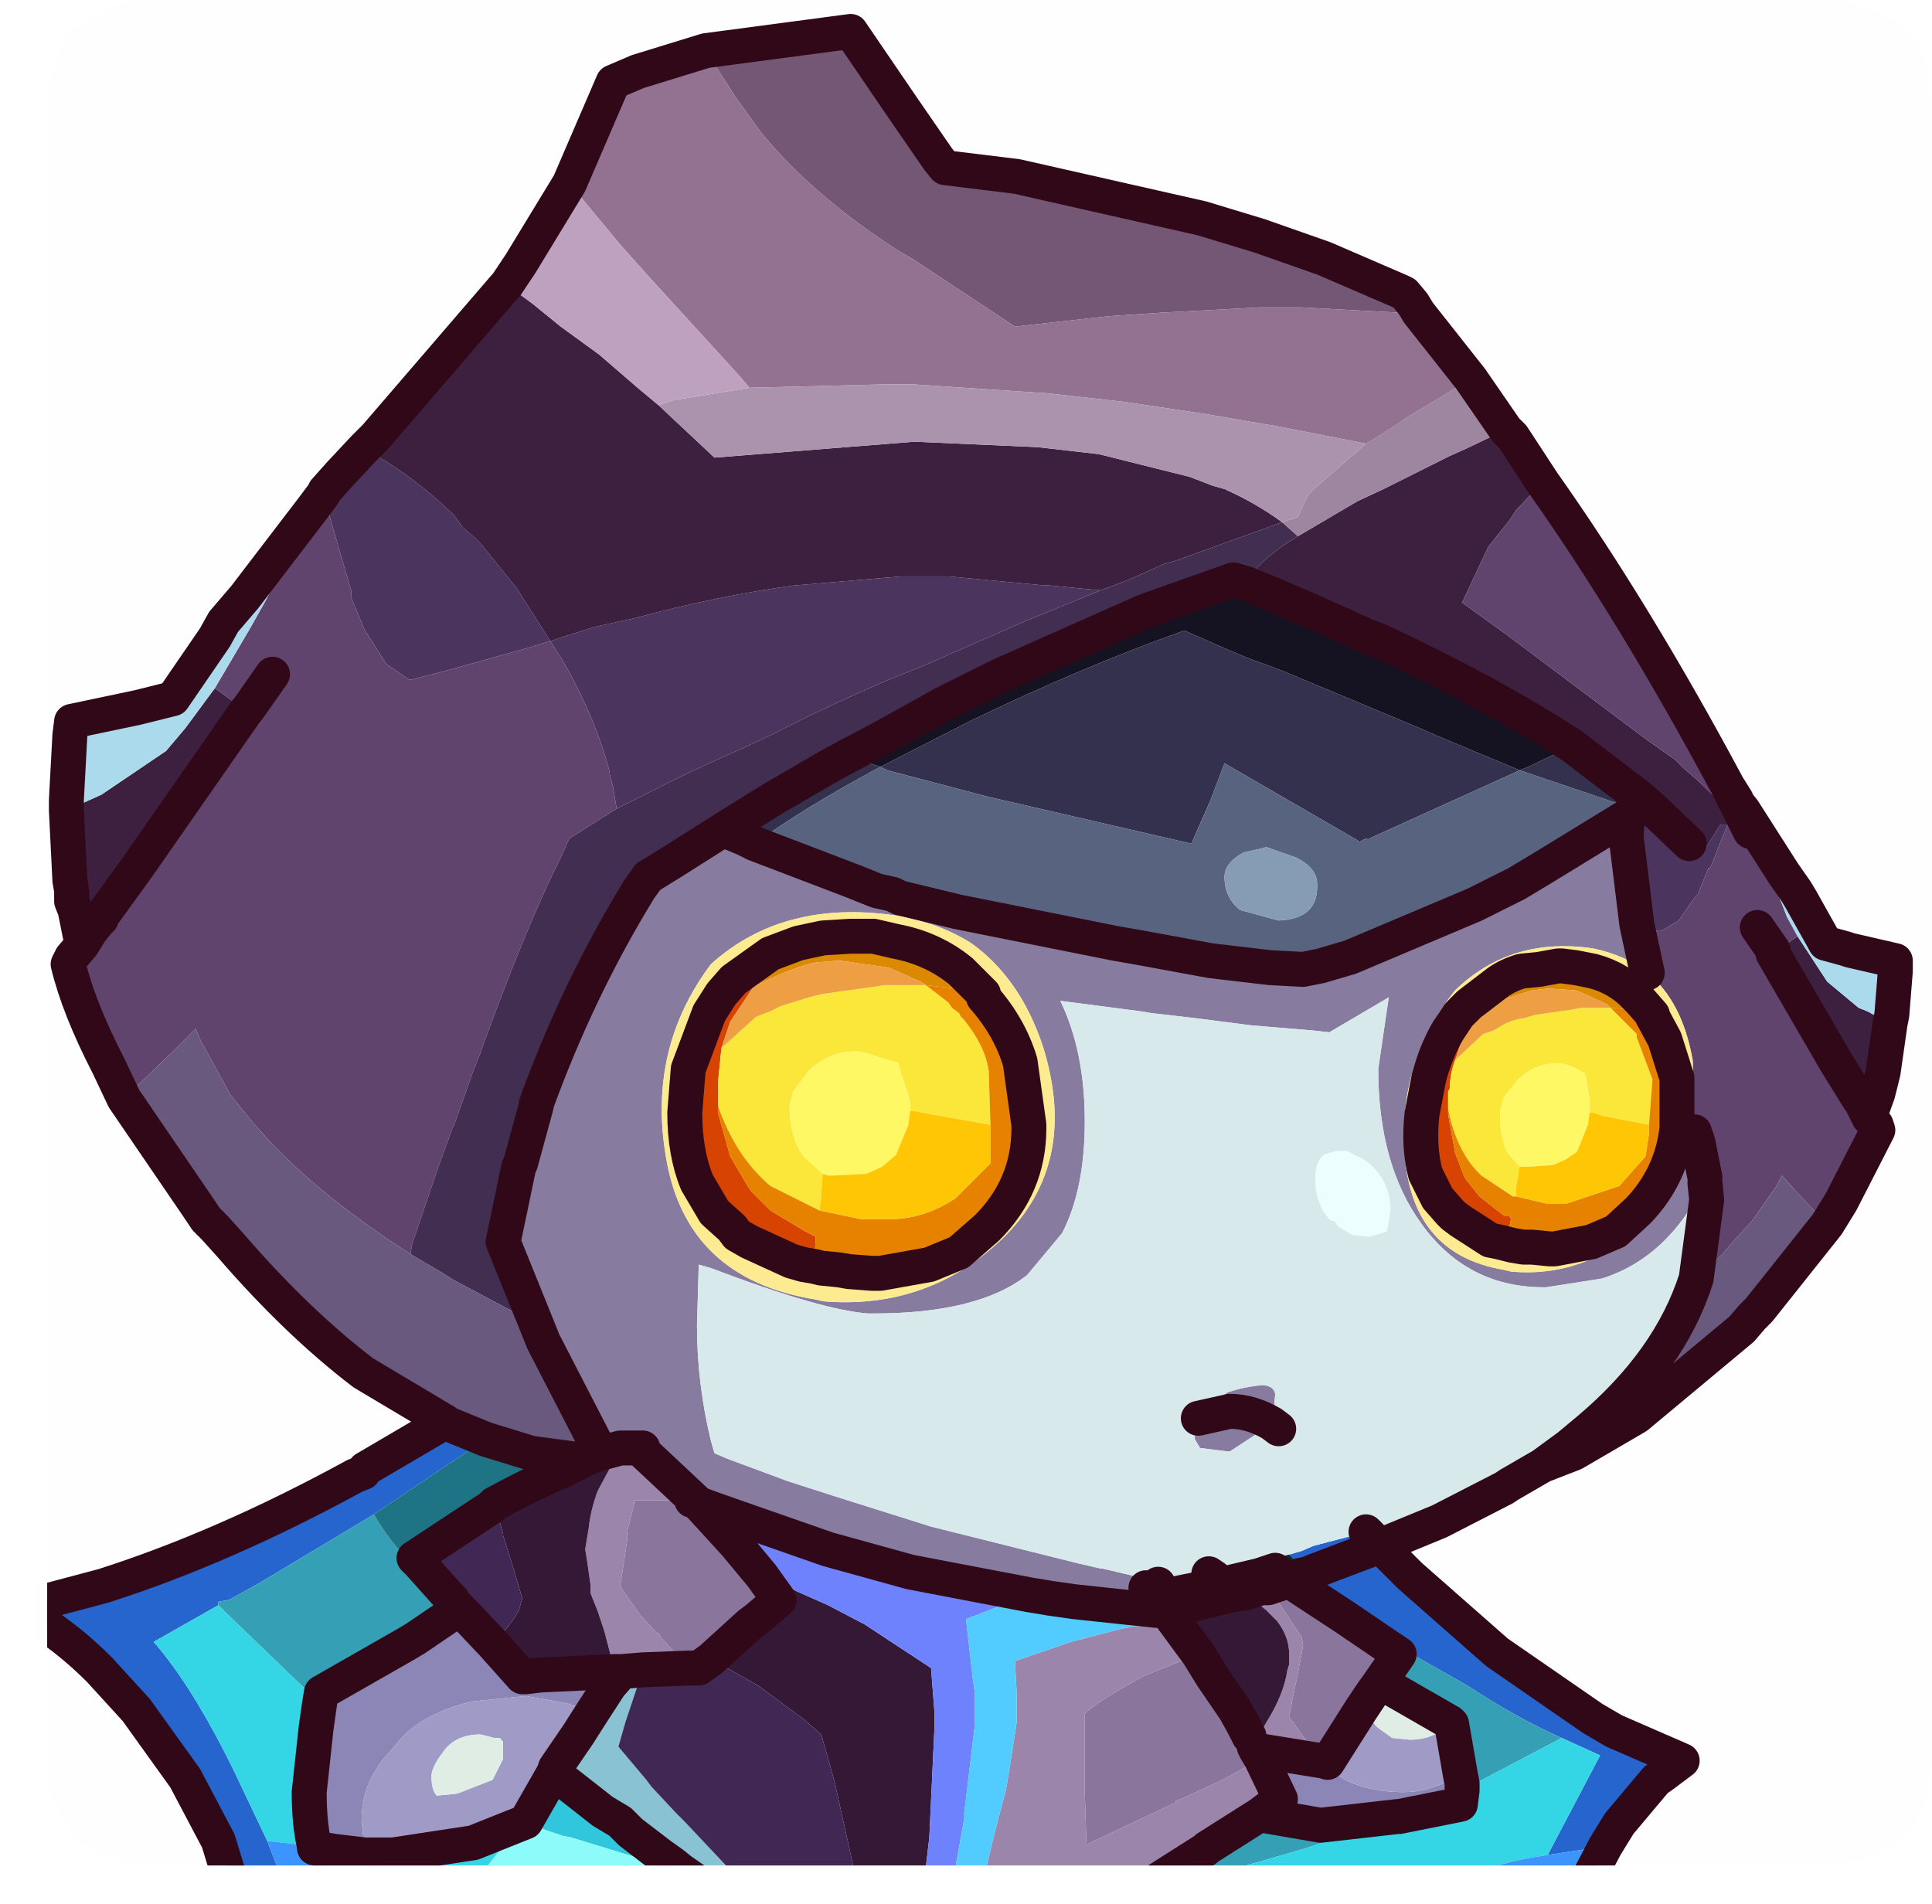 <?xml version="1.0" encoding="UTF-8" standalone="no"?>
<svg xmlns:ffdec="https://www.free-decompiler.com/flash" xmlns:xlink="http://www.w3.org/1999/xlink" ffdec:objectType="frame" height="54.5px" width="55.3px" xmlns="http://www.w3.org/2000/svg">
  <g transform="matrix(1.0, 0.0, 0.0, 1.0, 1.35, 0.0)">
    <clipPath id="clipPath0" transform="matrix(1.0, 0.0, 0.0, 1.0, 0.0, 0.0)">
      <path d="M50.5 0.0 Q53.95 0.0 53.95 3.3 L53.95 50.15 Q53.95 53.4 50.5 53.4 L3.3 53.4 Q0.0 53.4 0.0 50.15 L0.0 3.3 Q0.0 0.0 3.3 0.0 L50.5 0.0" fill="#000000" fill-rule="evenodd" stroke="none"/>
    </clipPath>
    <g clip-path="url(#clipPath0)">
      <use ffdec:characterId="2" height="54.1" transform="matrix(1.0, 0.0, 0.0, 1.0, -1.35, 0.4)" width="54.75" xlink:href="#shape1"/>
    </g>
    <use ffdec:characterId="3" height="53.4" transform="matrix(1.0, 0.0, 0.0, 1.0, 0.0, 0.0)" width="53.95" xlink:href="#shape2"/>
  </g>
  <defs>
    <g id="shape1" transform="matrix(1.0, 0.0, 0.0, 1.0, 1.35, -0.4)">
      <path d="M38.15 44.25 L39.0 45.1 41.5 47.3 44.25 49.2 44.85 49.55 46.8 50.4 46.2 50.85 46.05 50.95 45.0 52.2 44.6 52.85 42.95 53.1 44.45 50.25 43.35 49.75 Q42.1 49.2 40.65 48.25 L39.15 47.4 37.4 46.15 36.1 45.05 36.2 45.0 37.65 44.45 38.05 44.3 38.15 44.25 38.05 44.3 37.65 44.45 36.2 45.0 36.1 45.05 35.8 44.75 35.55 44.5 35.9 44.4 36.25 44.25 37.4 43.95 37.75 43.85 38.05 44.15 38.15 44.25 M6.8 54.0 L6.4 54.0 5.25 53.85 4.9 52.7 3.95 50.9 2.55 48.95 1.5 47.8 Q0.35 46.65 -0.85 46.05 L1.6 45.4 Q5.05 44.3 8.8 42.25 L9.05 42.15 9.1 42.05 11.4 40.7 11.45 40.75 12.55 41.2 9.35 43.35 6.1 45.3 5.2 45.8 4.9 45.85 4.9 45.95 3.05 47.0 Q4.05 48.15 5.1 50.2 L5.35 50.7 6.3 52.7 6.8 54.0" fill="#2665ce" fill-rule="evenodd" stroke="none"/>
      <path d="M31.55 54.0 L31.5 54.0 32.05 53.65 32.1 53.9 31.55 54.0 M37.4 46.15 L39.15 47.4 40.65 48.25 Q42.1 49.2 43.35 49.75 L40.5 51.25 40.5 51.05 40.45 50.8 40.2 49.35 40.15 49.3 38.15 48.15 38.7 47.35 38.4 47.15 37.15 46.3 37.4 46.15 M4.9 45.95 L4.9 45.85 5.2 45.8 6.1 45.3 9.35 43.35 Q10.1 44.65 11.5 45.7 L11.6 45.8 11.65 45.9 11.8 46.05 10.55 46.9 10.3 47.05 7.85 48.45 7.8 48.75 5.1 46.15 4.9 45.95 M13.7 52.15 L14.5 50.75 14.75 50.95 14.1 51.7 13.7 52.15 M38.65 52.0 L38.4 52.1 36.05 52.9 34.15 53.45 33.5 53.6 33.15 52.95 33.2 52.9 34.7 51.95 36.45 52.25 38.65 52.0 M17.55 53.1 L17.9 53.35 18.15 53.55 17.5 53.35 17.45 53.35 17.55 53.1" fill="#35a0b6" fill-rule="evenodd" stroke="none"/>
      <path d="M39.85 54.0 L33.7 54.0 33.5 53.6 32.1 53.9 32.05 53.65 33.15 52.95 33.5 53.6 34.15 53.45 36.05 52.9 38.4 52.1 38.65 52.0 38.7 52.0 39.2 51.9 40.45 51.65 40.5 51.25 43.35 49.75 44.45 50.25 42.95 53.1 Q41.5 53.3 40.1 53.9 L40.05 53.9 39.95 53.95 39.85 54.0 M32.15 54.0 L31.55 54.0 32.1 53.9 32.15 54.0 M18.8 54.0 L17.2 54.0 17.45 53.35 17.5 53.35 18.15 53.55 18.8 54.0 M12.15 54.0 L11.05 54.0 9.05 53.2 8.25 53.0 9.1 53.1 9.9 53.1 12.2 52.75 13.7 52.15 13.05 52.85 12.15 54.0 M6.3 52.7 L5.35 50.7 5.1 50.2 Q4.05 48.15 3.05 47.0 L4.9 45.95 5.1 46.15 7.8 48.75 7.7 49.45 7.5 51.3 Q7.5 52.2 7.65 52.85 L6.3 52.7" fill="#34d6e5" fill-rule="evenodd" stroke="none"/>
      <path d="M33.25 45.05 L34.3 44.8 34.75 44.7 35.05 44.6 35.55 44.5 35.8 44.75 33.4 45.15 33.25 45.05 M14.75 42.1 L13.85 41.6 15.35 41.8 14.75 42.1" fill="#082c33" fill-rule="evenodd" stroke="none"/>
      <path d="M37.4 46.15 L37.15 46.3 35.55 45.25 35.15 44.95 34.7 45.1 33.85 45.3 33.65 45.35 33.4 45.15 35.8 44.75 36.1 45.05 37.4 46.15 M9.35 43.35 L12.55 41.2 13.85 41.6 14.75 42.1 Q13.9 42.45 12.8 43.05 L12.7 43.15 10.5 44.6 10.65 44.75 11.5 45.7 Q10.1 44.65 9.35 43.35 M31.45 45.45 L31.8 45.35 31.6 45.6 31.45 45.45 M36.1 45.05 L35.85 45.1 35.55 45.25 35.85 45.1 36.1 45.05" fill="#1e7485" fill-rule="evenodd" stroke="none"/>
      <path d="M14.75 50.95 L15.2 51.3 15.9 51.85 16.4 52.15 16.7 52.45 17.55 53.1 17.45 53.35 15.0 52.6 14.75 52.55 14.3 52.4 13.7 52.15 14.1 51.7 14.75 50.95" fill="#30c7dc" fill-rule="evenodd" stroke="none"/>
      <path d="M44.6 52.85 L44.05 53.9 43.35 54.0 39.85 54.0 39.95 53.95 40.05 53.9 40.1 53.9 Q41.5 53.3 42.95 53.1 L44.6 52.85 M11.05 54.0 L6.8 54.0 6.3 52.7 7.65 52.85 7.65 52.9 8.25 53.0 9.05 53.2 11.05 54.0" fill="#3c96ff" fill-rule="evenodd" stroke="none"/>
      <path d="M33.7 54.0 L32.15 54.0 32.1 53.9 33.5 53.6 33.7 54.0 M17.2 54.0 L12.15 54.0 13.05 52.85 13.7 52.15 14.3 52.4 14.75 52.55 15.0 52.6 17.45 53.35 17.2 54.0" fill="#8efcfb" fill-rule="evenodd" stroke="none"/>
      <path d="M40.45 50.8 L40.5 51.05 40.5 51.25 40.45 51.65 39.2 51.9 38.7 52.0 38.65 52.0 36.45 52.25 34.7 51.95 35.3 51.5 34.75 50.35 34.6 50.1 36.45 50.4 36.5 50.4 Q37.15 51.25 38.7 51.3 L38.85 51.3 Q39.6 51.3 40.45 50.8 M7.8 48.75 L7.85 48.45 10.3 47.05 10.55 46.9 11.8 46.05 11.9 46.15 12.75 47.05 13.6 48.0 13.7 48.0 14.1 47.95 16.25 47.85 16.45 47.85 16.1 48.25 15.55 49.1 15.55 49.05 15.15 48.85 14.85 48.75 13.7 48.55 12.2 48.7 Q11.5 48.85 10.95 49.15 10.45 49.4 10.1 49.8 L9.8 50.15 Q9.0 51.0 9.0 52.1 L9.1 53.1 8.25 53.0 7.65 52.9 7.65 52.85 Q7.5 52.2 7.5 51.3 L7.7 49.45 7.8 48.75 M31.8 45.35 L32.1 45.3 32.95 45.1 33.25 45.05 33.4 45.15 33.65 45.35 32.4 45.6 31.75 45.75 31.6 45.6 31.8 45.35 M12.95 49.75 L13.05 49.8 13.05 49.85 12.95 49.75" fill="#8d87b7" fill-rule="evenodd" stroke="none"/>
      <path d="M40.15 49.3 L40.2 49.35 40.45 50.8 Q39.6 51.3 38.85 51.3 L38.7 51.3 Q37.15 51.25 36.5 50.4 L36.65 50.45 37.6 48.95 37.9 48.5 37.85 48.9 Q37.85 49.3 38.15 49.5 L38.5 49.75 39.0 49.8 Q39.75 49.8 40.15 49.3 M9.1 53.1 L9.0 52.1 Q9.0 51.0 9.8 50.15 L10.1 49.8 Q10.45 49.4 10.95 49.15 11.5 48.85 12.2 48.7 L13.7 48.55 14.85 48.75 15.15 48.85 15.55 49.05 15.55 49.1 15.2 49.65 14.55 50.6 14.5 50.75 13.7 52.15 12.2 52.75 9.9 53.1 9.1 53.1 M12.95 49.75 L12.8 49.75 12.4 49.65 Q11.65 49.65 11.3 50.2 11.0 50.6 11.0 50.85 11.0 51.25 11.15 51.4 L11.7 51.35 11.85 51.3 12.75 50.95 13.05 50.35 13.05 50.1 13.05 49.95 13.05 49.85 13.05 49.8 12.95 49.75" fill="#a19bc7" fill-rule="evenodd" stroke="none"/>
      <path d="M38.15 48.15 L40.15 49.3 Q39.75 49.8 39.0 49.8 L38.5 49.75 38.15 49.5 Q37.85 49.3 37.85 48.9 L37.9 48.5 38.15 48.15 M13.05 49.85 L13.05 49.95 13.05 50.1 13.05 50.35 12.75 50.95 11.85 51.3 11.7 51.35 11.15 51.4 Q11.0 51.25 11.0 50.85 11.0 50.6 11.3 50.2 11.65 49.65 12.4 49.65 L12.8 49.75 12.95 49.75 13.05 49.85" fill="#e1eee5" fill-rule="evenodd" stroke="none"/>
      <path d="M37.15 46.3 L38.4 47.15 38.7 47.35 38.15 48.15 37.9 48.5 37.6 48.95 36.65 50.45 36.5 50.4 36.45 50.4 35.55 49.15 35.55 49.1 35.8 47.9 35.95 47.1 35.9 46.85 35.1 45.65 34.95 45.45 34.7 45.1 35.15 44.95 35.55 45.25 34.95 45.45 35.55 45.25 37.15 46.3 M18.35 47.75 L17.55 46.85 17.5 46.75 17.45 46.75 16.95 46.2 16.6 45.7 16.4 45.4 16.45 45.1 16.6 44.1 16.6 43.85 16.8 43.05 16.8 42.95 18.45 42.95 18.6 43.0 18.65 43.05 19.7 44.2 20.45 45.1 20.95 45.8 20.3 46.35 20.1 46.5 19.55 47.0 19.0 47.5 18.65 47.75 18.35 47.75 M34.75 50.35 L34.45 50.5 33.65 50.95 32.45 51.5 32.3 51.55 32.3 51.6 31.45 52.0 29.75 52.8 29.7 51.35 29.7 50.55 29.7 49.95 29.7 49.05 Q30.1 48.7 30.9 48.25 L31.25 48.05 31.45 47.95 32.95 47.35 33.35 48.0 34.0 48.95 34.25 49.4 34.4 49.7 34.55 49.95 34.55 50.0 34.6 50.1 34.75 50.35" fill="#8b769d" fill-rule="evenodd" stroke="none"/>
      <path d="M31.5 54.0 L26.75 54.0 27.1 52.55 27.45 51.2 27.55 50.6 27.75 49.3 27.75 48.45 27.7 47.55 29.3 47.0 30.65 46.65 31.1 46.55 31.25 46.55 32.25 46.4 32.95 47.35 31.45 47.95 31.25 48.05 30.9 48.25 Q30.1 48.7 29.7 49.05 L29.7 49.95 29.7 50.55 29.7 51.35 29.75 52.8 31.45 52.0 32.3 51.6 32.3 51.55 32.45 51.5 33.65 50.95 34.45 50.5 34.75 50.35 35.3 51.5 34.7 51.95 33.2 52.9 33.15 52.95 32.05 53.65 31.5 54.0 M16.45 47.85 L16.25 47.85 15.95 46.7 15.75 46.1 15.55 45.6 15.55 45.35 15.45 44.65 15.4 44.35 15.5 43.75 Q15.55 43.25 15.75 42.7 L15.8 42.6 16.15 41.95 16.4 41.45 16.95 41.45 17.05 41.55 18.65 43.05 18.6 43.0 18.45 42.95 16.8 42.95 16.8 43.05 16.6 43.85 16.6 44.1 16.45 45.1 16.4 45.4 16.6 45.7 16.95 46.2 17.45 46.75 17.5 46.75 17.55 46.85 18.35 47.75 17.05 47.8 16.45 47.85 M34.3 45.6 L33.85 45.3 34.7 45.1 34.95 45.45 35.1 45.65 35.9 46.85 35.95 47.1 35.8 47.9 35.55 49.1 35.55 49.15 36.45 50.4 34.6 50.1 34.55 50.0 34.55 49.95 34.7 49.65 34.9 49.3 Q35.4 48.5 35.5 47.8 L35.55 47.65 35.55 47.35 Q35.55 46.85 35.2 46.4 L34.9 46.1 34.3 45.6 34.45 45.55 34.75 45.45 34.85 45.45 34.95 45.45 34.85 45.45 34.75 45.45 34.45 45.55 34.3 45.6" fill="#9c86ac" fill-rule="evenodd" stroke="none"/>
      <path d="M25.1 54.0 L23.2 54.0 22.55 51.05 22.2 49.8 22.15 49.65 21.7 49.25 20.35 48.25 19.55 47.8 19.0 47.5 19.55 47.0 20.1 46.5 20.3 46.35 20.95 45.8 20.45 45.1 20.95 45.3 21.45 45.55 22.35 45.95 23.4 46.5 25.3 47.75 25.4 49.05 25.4 49.4 25.25 52.6 25.15 53.45 25.1 54.0 M16.25 47.85 L14.1 47.95 13.7 48.0 13.6 48.0 12.75 47.05 12.85 47.0 13.35 46.35 13.5 46.1 13.6 45.75 13.3 44.75 13.05 43.95 13.05 43.9 12.8 43.05 Q13.9 42.45 14.75 42.1 L15.35 41.8 15.55 41.7 15.85 41.6 16.4 41.45 16.15 41.95 15.8 42.6 15.75 42.7 Q15.55 43.25 15.5 43.75 L15.4 44.35 15.45 44.65 15.55 45.35 15.55 45.6 15.75 46.1 15.95 46.7 16.25 47.85 M32.0 46.05 L31.75 45.75 32.4 45.6 33.65 45.35 33.85 45.3 34.3 45.6 34.9 46.1 35.2 46.4 Q35.55 46.85 35.55 47.35 L35.55 47.65 35.5 47.8 Q35.4 48.5 34.9 49.3 L34.7 49.65 34.55 49.95 34.4 49.7 34.25 49.4 34.0 48.95 33.35 48.0 32.95 47.35 32.25 46.4 32.0 46.05 32.7 45.95 33.9 45.65 34.3 45.6 33.9 45.65 32.7 45.95 32.0 46.05" fill="#351836" fill-rule="evenodd" stroke="none"/>
      <path d="M20.0 54.0 L18.8 54.0 18.15 53.55 17.9 53.35 17.55 53.1 16.7 52.45 16.4 52.15 15.9 51.85 15.2 51.3 14.75 50.95 14.5 50.75 14.55 50.6 15.2 49.65 15.55 49.1 16.1 48.25 16.45 47.85 17.05 47.8 16.9 48.25 16.85 48.4 16.55 49.3 16.35 50.0 17.15 50.95 17.3 51.15 18.0 51.9 18.25 52.15 19.9 53.9 20.0 54.0" fill="#8ac4d4" fill-rule="evenodd" stroke="none"/>
      <path d="M25.95 54.0 L25.1 54.0 25.15 53.45 25.25 52.6 25.4 49.4 25.4 49.05 25.3 47.75 23.4 46.5 22.35 45.95 21.45 45.55 20.95 45.3 20.45 45.1 19.7 44.2 18.65 43.05 19.2 43.25 22.35 44.35 24.7 45.0 28.1 45.65 26.3 46.35 26.5 48.1 26.55 48.45 26.55 49.4 26.25 51.9 26.25 52.05 26.0 53.45 25.95 54.0" fill="#6f83ff" fill-rule="evenodd" stroke="none"/>
      <path d="M23.2 54.0 L20.0 54.0 19.9 53.9 18.25 52.15 18.0 51.9 17.3 51.15 17.15 50.95 16.35 50.0 16.55 49.3 16.85 48.4 16.9 48.25 17.05 47.8 18.35 47.75 18.65 47.75 19.0 47.5 19.55 47.8 20.35 48.25 21.7 49.25 22.15 49.65 22.2 49.8 22.55 51.05 23.2 54.0 M11.8 46.05 L11.65 45.9 11.6 45.8 11.5 45.7 10.65 44.75 10.5 44.6 12.7 43.15 12.8 43.05 13.05 43.9 13.05 43.95 13.3 44.75 13.6 45.75 13.5 46.1 13.35 46.35 12.85 47.0 12.75 47.05 11.9 46.15 11.8 46.05" fill="#412754" fill-rule="evenodd" stroke="none"/>
      <path d="M26.75 54.0 L25.95 54.0 26.0 53.45 26.25 52.05 26.25 51.9 26.55 49.4 26.55 48.45 26.5 48.1 26.3 46.35 28.1 45.65 28.7 45.75 29.4 45.7 31.45 45.45 31.6 45.6 31.75 45.75 32.0 46.05 31.75 46.1 29.4 45.85 28.7 45.75 29.4 45.85 31.75 46.1 32.0 46.05 32.25 46.4 31.25 46.55 31.1 46.55 30.65 46.65 29.3 47.0 27.7 47.55 27.75 48.45 27.75 49.3 27.55 50.6 27.45 51.2 27.1 52.55 26.75 54.0" fill="#52cdff" fill-rule="evenodd" stroke="none"/>
      <path d="M48.1 22.5 L48.35 22.9 48.35 22.95 48.35 23.0 48.25 22.8 48.1 22.5 M7.9 14.15 L7.95 14.05 8.35 13.6 9.05 12.85 Q10.35 13.5 11.65 14.75 L11.9 15.1 12.25 15.4 12.4 15.55 13.45 16.85 14.4 18.35 15.65 17.95 16.8 17.7 Q19.2 17.05 21.45 16.75 L21.5 16.75 24.45 16.5 25.0 16.5 25.8 16.5 28.45 16.75 28.6 16.75 30.15 16.9 27.95 17.8 25.1 19.05 24.1 19.45 Q22.25 20.25 20.8 21.0 L19.95 21.4 Q18.35 22.1 17.2 22.7 L16.6 23.0 16.3 23.15 16.2 22.55 16.1 22.15 16.1 22.1 Q15.7 20.55 14.75 18.9 L14.4 18.35 13.75 18.55 11.6 19.15 10.45 19.45 10.35 19.45 9.7 19.0 9.1 18.05 9.05 17.95 8.7 17.1 8.7 16.9 7.9 14.15 M45.5 26.45 L45.2 24.0 45.2 23.8 45.45 23.55 45.65 23.35 45.95 23.15 47.0 24.15 47.4 24.4 47.8 23.75 47.9 23.6 48.05 23.6 48.1 23.6 47.6 24.85 47.55 24.85 47.25 25.6 47.15 25.7 46.7 26.35 46.2 26.65 46.1 26.65 45.5 26.45" fill="#4b345e" fill-rule="evenodd" stroke="none"/>
      <path d="M35.8 15.35 L36.65 14.85 37.5 14.35 38.25 14.0 40.15 13.05 40.6 12.85 41.75 12.3 41.95 12.5 42.8 13.8 42.05 14.6 41.85 14.9 41.25 15.65 40.5 17.25 41.75 18.15 45.75 21.15 46.6 21.75 46.85 22.0 47.2 22.3 48.25 23.3 48.75 23.8 48.35 23.65 48.1 23.6 48.05 23.6 47.9 23.6 47.8 23.75 47.4 24.4 47.0 24.15 45.95 23.15 45.65 23.35 45.45 23.55 45.2 23.8 45.25 23.35 45.55 23.15 45.75 23.2 45.7 23.1 45.55 22.8 43.65 21.35 Q41.35 19.85 38.15 18.35 L37.75 18.2 Q35.8 17.3 34.3 16.7 34.7 16.0 35.8 15.35 M52.75 29.3 L52.55 30.7 52.5 30.9 52.45 31.1 52.4 31.3 52.15 32.0 51.9 31.5 51.85 31.45 51.2 30.4 49.4 27.3 50.1 26.8 50.95 28.1 51.85 28.85 52.1 28.95 52.75 29.3 M1.0 27.05 L0.8 26.05 0.7 25.8 0.7 25.5 0.65 25.2 0.55 23.2 1.55 22.75 3.25 21.6 3.4 21.5 3.95 20.85 4.8 19.7 5.7 20.35 2.6 24.8 1.55 26.25 1.55 26.3 1.45 26.4 1.25 26.65 1.0 27.05 M9.05 12.85 L9.4 12.5 13.1 8.2 13.15 8.15 13.9 8.7 14.7 9.35 15.8 10.15 16.9 11.1 17.5 11.6 19.1 13.1 24.75 12.65 24.95 12.65 28.35 12.8 30.1 13.0 32.7 13.65 33.35 13.9 33.7 14.0 Q34.6 14.4 35.35 14.95 L32.3 16.05 31.95 16.15 30.95 16.6 30.15 16.9 28.6 16.75 28.45 16.75 25.8 16.5 25.0 16.5 24.45 16.5 21.5 16.75 21.45 16.75 Q19.2 17.05 16.8 17.7 L15.65 17.95 14.4 18.35 13.45 16.85 12.4 15.55 12.25 15.4 11.9 15.1 11.65 14.75 Q10.35 13.5 9.05 12.85 M45.55 22.8 L45.95 23.15 45.55 22.8 M48.25 22.8 L48.35 23.0 48.75 23.8 48.35 23.0 48.6 23.35 48.85 23.75 48.8 23.8 48.75 23.8 48.3 23.1 Q47.8 22.25 48.25 22.8" fill="#3d203f" fill-rule="evenodd" stroke="none"/>
      <path d="M42.8 13.8 Q45.45 17.55 48.1 22.5 L48.25 22.8 Q47.8 22.25 48.3 23.1 L48.75 23.8 48.25 23.3 47.2 22.3 46.85 22.0 46.6 21.75 45.75 21.15 41.75 18.15 40.5 17.25 41.25 15.65 41.85 14.9 42.05 14.6 42.8 13.8 M48.35 22.95 L48.55 23.2 48.6 23.35 48.35 23.0 48.35 22.95 M52.15 32.0 L52.35 32.2 52.4 32.35 51.35 34.4 50.95 35.05 50.15 34.2 49.65 33.65 49.5 33.95 48.8 34.95 48.25 35.55 47.95 35.9 47.2 36.6 47.5 34.35 47.45 33.85 47.45 33.7 47.25 32.7 47.2 32.55 47.15 32.4 47.1 30.35 Q46.8 28.65 45.8 27.85 L45.5 26.45 46.1 26.65 46.2 26.65 46.7 26.35 47.15 25.7 47.25 25.6 47.55 24.85 47.6 24.85 48.1 23.6 48.35 23.65 48.75 23.8 48.8 23.8 49.3 25.05 49.55 25.6 49.8 26.25 50.1 26.8 49.4 27.3 51.2 30.4 51.85 31.45 51.9 31.5 52.15 32.0 M2.2 31.45 L1.75 30.5 Q0.9 28.85 0.6 27.6 L0.7 27.4 1.0 27.05 1.25 26.65 1.45 26.4 1.55 26.3 1.55 26.25 2.6 24.8 5.7 20.35 4.8 19.7 5.8 18.0 6.25 17.2 7.6 14.55 7.9 14.15 8.7 16.9 8.7 17.1 9.05 17.95 9.1 18.05 9.7 19.0 10.35 19.45 10.45 19.45 11.6 19.15 13.75 18.55 14.4 18.35 14.75 18.9 Q15.7 20.55 16.1 22.1 L16.1 22.15 16.2 22.55 16.3 23.15 14.95 24.0 14.7 24.55 Q13.7 26.55 12.45 30.0 L12.4 30.15 12.2 30.65 11.65 32.2 11.6 32.3 11.2 33.4 10.45 35.6 10.4 35.9 Q7.9 34.3 6.35 32.65 L5.9 32.15 5.25 31.35 4.4 29.8 4.25 29.45 3.65 30.05 2.2 31.45 M48.95 26.55 L49.4 27.2 49.4 27.3 49.4 27.2 48.95 26.55 M6.45 19.3 L5.75 20.3 5.7 20.35 5.75 20.3 6.45 19.3" fill="#60446d" fill-rule="evenodd" stroke="none"/>
      <path d="M48.55 23.2 L49.7 25.0 50.05 25.5 50.2 25.75 50.9 27.0 51.45 27.15 51.6 27.2 52.9 27.5 52.9 27.8 52.8 29.05 52.75 29.3 52.1 28.95 51.85 28.85 50.95 28.1 50.1 26.8 49.8 26.25 49.55 25.6 49.3 25.05 48.8 23.8 48.85 23.75 48.6 23.35 48.55 23.2 M0.55 23.2 L0.55 22.9 0.65 21.05 0.7 20.65 2.6 20.25 2.8 20.2 3.6 20.0 4.8 18.25 5.05 17.8 5.65 17.1 7.6 14.55 6.25 17.2 5.8 18.0 4.8 19.7 3.95 20.85 3.4 21.5 3.25 21.6 1.55 22.75 0.55 23.2" fill="#acdbed" fill-rule="evenodd" stroke="none"/>
      <path d="M35.35 14.95 L35.8 15.35 Q34.7 16.0 34.3 16.7 L33.95 16.6 31.55 17.45 31.3 17.55 30.85 17.75 27.25 19.35 25.65 20.15 23.85 21.15 22.9 21.65 22.35 21.95 20.8 22.85 19.35 23.75 17.85 24.7 17.2 25.1 16.95 25.45 Q15.2 28.3 14.0 31.6 L14.0 31.65 13.55 33.3 13.5 33.4 13.05 35.55 14.0 37.9 11.65 36.65 11.25 36.4 10.65 36.05 10.4 35.9 10.45 35.6 11.2 33.4 11.6 32.3 11.65 32.2 12.2 30.65 12.4 30.15 12.45 30.0 Q13.7 26.55 14.7 24.55 L14.95 24.0 16.3 23.15 16.6 23.0 17.2 22.7 Q18.35 22.1 19.95 21.4 L20.8 21.0 Q22.25 20.25 24.1 19.45 L25.1 19.05 27.95 17.8 30.15 16.9 30.95 16.6 31.95 16.15 32.3 16.05 35.35 14.95" fill="#422e51" fill-rule="evenodd" stroke="none"/>
      <path d="M50.95 35.05 L49.2 37.25 49.0 37.5 48.9 37.6 48.8 37.7 48.5 38.05 45.5 40.55 43.7 41.6 42.8 41.95 43.55 41.4 44.15 40.9 Q46.45 38.95 47.2 36.6 L47.95 35.9 48.25 35.55 48.8 34.95 49.5 33.95 49.65 33.65 50.15 34.2 50.95 35.05 M11.4 40.7 L9.05 39.3 Q7.15 37.85 5.25 35.65 L4.8 35.15 4.7 35.05 4.55 34.9 4.35 34.6 2.2 31.45 3.65 30.05 4.25 29.45 4.4 29.8 5.25 31.35 5.9 32.15 6.35 32.65 Q7.9 34.3 10.4 35.9 L10.65 36.05 11.25 36.4 11.65 36.65 14.0 37.9 14.2 38.4 15.85 41.6 15.55 41.7 15.35 41.8 13.85 41.6 12.55 41.2 11.45 40.75 11.4 40.7" fill="#69597e" fill-rule="evenodd" stroke="none"/>
      <path d="M20.25 24.15 L23.0 25.2 23.75 25.5 24.2 25.6 24.4 25.7 26.05 26.1 30.55 27.0 31.4 27.15 33.3 27.5 35.0 27.7 35.95 27.75 36.45 27.65 37.3 27.4 40.85 25.9 42.05 25.3 42.8 24.85 45.25 23.35 45.2 23.8 45.2 24.0 45.5 26.45 45.8 27.85 Q45.2 27.35 44.25 27.15 41.9 26.8 40.3 28.35 38.7 30.35 38.85 32.9 39.0 35.9 41.7 36.35 L41.9 36.4 Q44.1 36.6 45.85 34.9 46.95 33.8 47.15 32.4 L47.2 32.55 47.25 32.7 47.45 33.7 47.45 33.85 Q46.4 36.0 44.5 36.6 L42.9 36.85 42.85 36.85 Q40.65 36.85 39.35 35.05 38.1 33.35 38.1 30.6 L38.4 28.55 36.7 29.55 36.25 29.5 34.45 29.35 32.9 29.15 31.6 29.0 31.3 28.95 29.0 28.65 Q29.7 30.1 29.7 32.1 29.7 34.05 29.05 35.3 L28.05 36.5 Q26.65 37.6 23.65 37.6 L23.5 37.6 Q22.15 37.5 19.0 36.3 L18.65 36.2 18.6 37.95 Q18.6 39.6 19.0 41.25 L19.1 41.6 19.45 41.75 21.2 42.4 22.6 42.85 25.3 43.7 29.5 44.75 30.15 44.9 30.2 44.9 31.05 45.1 31.9 45.25 32.1 45.3 31.8 45.35 31.45 45.45 29.4 45.7 28.7 45.75 28.1 45.65 24.7 45.0 22.35 44.35 19.2 43.25 18.65 43.05 17.05 41.55 16.95 41.45 16.4 41.45 15.85 41.6 14.2 38.4 14.0 37.9 13.05 35.55 13.5 33.4 13.55 33.3 14.0 31.65 14.0 31.6 Q15.2 28.3 16.95 25.45 L17.2 25.1 17.85 24.7 19.35 23.75 19.95 24.0 20.25 24.15 M19.0 27.6 Q17.2 30.0 17.7 33.05 18.25 36.6 22.0 37.2 L22.2 37.25 Q25.2 37.5 27.35 35.45 29.55 33.3 28.5 29.95 27.85 28.0 26.45 27.0 25.5 26.4 24.25 26.2 21.05 25.75 19.0 27.6 M16.95 41.45 L17.05 41.45 17.05 41.55 17.05 41.45 16.95 41.45 M32.95 40.6 L33.85 40.4 Q34.45 40.4 35.05 40.75 34.45 40.4 33.85 40.4 L32.95 40.6 33.25 40.2 33.8 39.85 34.15 39.75 34.4 39.7 34.75 39.65 Q35.1 39.65 35.15 39.9 L35.1 40.55 35.1 40.6 35.05 40.75 35.0 40.8 33.85 41.55 33.8 41.55 33.0 41.45 32.85 41.2 32.85 40.9 32.95 40.6" fill="#887ca0" fill-rule="evenodd" stroke="none"/>
      <path d="M42.8 41.95 L41.85 42.5 41.7 42.6 38.6 43.55 38.25 43.7 37.75 43.85 37.4 43.95 36.25 44.25 35.9 44.4 35.55 44.5 35.05 44.6 34.75 44.7 34.3 44.8 33.25 45.05 32.95 45.1 32.1 45.3 31.9 45.25 31.05 45.1 30.2 44.9 30.15 44.9 29.5 44.75 25.3 43.7 22.6 42.85 21.2 42.4 19.45 41.75 19.1 41.6 19.0 41.25 Q18.6 39.6 18.6 37.95 L18.65 36.2 19.0 36.3 Q22.15 37.5 23.5 37.6 L23.65 37.6 Q26.65 37.6 28.05 36.5 L29.05 35.3 Q29.7 34.05 29.7 32.1 29.7 30.1 29.0 28.65 L31.3 28.95 31.6 29.0 32.9 29.15 34.45 29.35 36.25 29.5 36.7 29.55 38.4 28.55 38.1 30.6 Q38.1 33.35 39.35 35.05 40.65 36.85 42.85 36.85 L42.9 36.85 44.5 36.6 Q46.4 36.0 47.45 33.85 L47.5 34.35 47.2 36.6 Q46.45 38.95 44.15 40.9 L43.55 41.4 42.8 41.95 M36.3 33.75 Q36.3 34.5 36.75 34.95 L36.85 34.95 36.95 35.1 37.35 35.35 37.85 35.4 38.35 35.25 38.45 34.65 Q38.45 33.75 37.7 33.2 L37.5 33.1 37.2 32.95 36.9 32.95 36.55 33.05 Q36.3 33.25 36.3 33.75 M32.95 40.6 L32.85 40.9 32.85 41.2 33.0 41.45 33.8 41.55 33.85 41.55 35.0 40.8 35.05 40.75 35.1 40.6 35.1 40.55 35.15 39.9 Q35.1 39.65 34.75 39.65 L34.4 39.7 34.15 39.75 33.8 39.85 33.25 40.2 32.95 40.6 M35.05 40.75 L35.25 40.9 35.05 40.75" fill="#d8eaec" fill-rule="evenodd" stroke="none"/>
      <path d="M36.3 33.75 Q36.3 33.25 36.55 33.05 L36.9 32.95 37.2 32.95 37.5 33.1 37.7 33.2 Q38.45 33.75 38.45 34.65 L38.35 35.25 37.85 35.4 37.35 35.35 36.95 35.1 36.85 34.95 36.75 34.95 Q36.3 34.5 36.3 33.75" fill="#edffff" fill-rule="evenodd" stroke="none"/>
      <path d="M45.8 27.85 Q46.8 28.65 47.1 30.35 L47.15 32.4 Q46.95 33.8 45.85 34.9 44.1 36.6 41.9 36.4 L41.7 36.35 Q39.0 35.9 38.85 32.9 38.7 30.35 40.3 28.35 41.9 26.8 44.25 27.15 45.2 27.35 45.8 27.85 M41.75 35.6 L41.95 35.65 42.25 35.7 42.5 35.7 43.0 35.75 43.15 35.75 44.2 35.55 44.9 35.25 45.55 34.65 Q46.5 33.65 46.65 32.3 L46.65 32.2 46.65 30.85 46.6 30.7 46.3 29.75 45.95 29.1 45.95 29.05 45.6 28.65 45.5 28.55 Q45.0 28.0 44.25 27.8 L43.75 27.7 43.35 27.65 43.25 27.65 42.7 27.75 42.2 27.8 Q41.85 27.9 41.55 28.1 L40.7 28.75 40.4 29.05 40.1 29.5 Q39.75 30.1 39.55 30.85 L39.35 31.9 Q39.25 32.85 39.45 33.6 L39.8 34.3 40.15 34.7 40.25 34.8 40.45 34.95 41.3 35.5 41.55 35.55 41.75 35.6 M26.8 28.55 L26.8 28.45 26.25 27.9 26.15 27.8 Q25.35 27.15 24.3 26.95 L23.65 26.8 23.15 26.8 23.0 26.8 22.2 26.85 21.5 27.0 20.7 27.3 19.65 28.05 19.3 28.45 18.95 29.0 18.35 30.6 18.25 31.85 Q18.25 33.0 18.6 33.85 L19.1 34.7 19.6 35.15 19.75 35.35 20.1 35.55 21.3 36.1 21.65 36.2 21.95 36.25 22.15 36.3 22.65 36.35 22.95 36.4 23.6 36.45 23.85 36.45 25.25 36.2 26.1 35.85 26.9 35.15 Q28.1 33.95 28.1 32.3 L28.1 32.2 27.85 30.4 Q27.55 29.4 26.8 28.55 M19.0 27.6 Q21.05 25.75 24.25 26.2 25.5 26.4 26.45 27.0 27.85 28.0 28.5 29.95 29.55 33.3 27.35 35.45 25.2 37.5 22.2 37.25 L22.0 37.2 Q18.25 36.6 17.7 33.05 17.2 30.0 19.0 27.6" fill="#fdec92" fill-rule="evenodd" stroke="none"/>
      <path d="M40.1 29.5 L40.4 29.05 40.7 28.75 41.55 28.1 Q41.85 27.9 42.2 27.8 L42.7 27.75 43.25 27.65 43.35 27.65 43.75 27.7 44.25 27.8 Q45.0 28.0 45.5 28.55 L45.6 28.65 45.95 29.05 45.95 29.1 45.5 28.95 45.4 28.9 44.75 28.85 44.65 28.75 44.0 28.45 43.75 28.35 43.0 28.3 42.95 28.3 42.5 28.35 41.7 28.6 41.6 28.65 41.15 28.85 41.1 28.85 40.35 29.35 40.1 29.5 M18.95 29.0 L19.3 28.45 19.65 28.05 20.7 27.3 21.5 27.0 22.2 26.85 23.0 26.8 23.15 26.8 23.65 26.8 24.3 26.95 Q25.35 27.15 26.15 27.8 L26.25 27.9 26.8 28.45 26.8 28.55 26.75 28.5 26.1 28.3 26.0 28.3 25.15 28.2 25.0 28.1 24.1 27.7 23.75 27.65 22.7 27.5 22.65 27.5 22.0 27.55 Q21.55 27.65 20.95 27.9 L20.85 27.95 20.3 28.2 20.25 28.2 19.25 28.75 18.95 29.0" fill="#db8a00" fill-rule="evenodd" stroke="none"/>
      <path d="M41.75 35.6 L41.55 35.55 41.3 35.5 40.45 34.95 40.25 34.8 40.15 34.7 39.8 34.3 39.45 33.6 Q39.25 32.85 39.35 31.9 L39.55 30.85 Q39.75 30.1 40.1 29.5 L40.35 29.35 41.1 28.85 40.5 29.75 40.3 30.35 Q40.15 30.75 40.15 31.15 L40.1 31.25 40.1 31.75 40.1 31.9 40.3 33.0 40.55 33.65 40.6 33.75 41.0 34.25 41.7 34.8 41.85 34.8 41.9 34.9 41.75 35.6 M21.95 36.25 L21.65 36.2 21.3 36.1 20.1 35.55 19.75 35.35 19.6 35.15 19.1 34.7 18.6 33.85 Q18.25 33.0 18.25 31.85 L18.35 30.6 18.95 29.0 19.25 28.75 20.25 28.2 19.55 29.25 19.3 30.0 19.2 31.0 19.2 31.05 19.2 31.65 19.2 31.85 19.55 33.1 20.05 33.95 20.15 34.1 20.7 34.65 21.7 35.25 21.9 35.35 22.0 35.4 21.95 36.25" fill="#d84300" fill-rule="evenodd" stroke="none"/>
      <path d="M44.75 28.85 L45.2 29.3 45.3 29.4 45.4 29.5 45.5 29.6 45.5 29.7 45.95 30.9 45.85 32.2 44.55 31.95 44.25 31.85 44.15 31.85 44.15 31.7 44.15 31.5 44.05 30.85 44.0 30.7 43.95 30.7 Q43.65 30.5 43.35 30.45 L43.2 30.45 43.1 30.45 Q42.6 30.45 42.1 30.9 L41.7 31.4 41.6 31.75 Q41.55 32.5 41.8 33.0 L42.15 33.4 42.05 33.95 42.05 34.25 41.95 34.25 41.05 33.65 Q40.35 33.0 40.1 31.75 L40.1 31.25 40.15 31.15 Q40.15 30.75 40.3 30.35 L41.1 29.6 41.4 29.5 41.65 29.35 Q41.9 29.2 42.25 29.15 L42.6 29.05 43.65 28.9 43.9 28.85 44.45 28.85 44.75 28.85 M19.2 31.65 L19.2 31.05 19.2 31.0 19.3 30.0 20.3 29.1 20.7 28.95 21.0 28.8 21.8 28.55 22.2 28.45 23.65 28.25 23.95 28.2 24.75 28.2 25.15 28.2 25.8 28.7 25.9 28.85 26.1 29.0 26.15 29.1 26.25 29.2 Q26.85 29.95 26.95 30.65 L27.0 32.2 25.3 31.9 24.8 31.8 24.7 31.8 24.7 31.75 24.7 31.6 24.65 31.35 24.4 30.6 24.35 30.4 24.25 30.4 23.45 30.15 23.25 30.1 23.1 30.1 Q22.4 30.1 21.8 30.65 L21.35 31.25 21.25 31.65 Q21.25 32.55 21.65 33.1 L22.2 33.6 22.15 34.3 22.1 34.65 22.0 34.6 20.7 33.95 Q19.7 33.1 19.2 31.65" fill="#fce839" fill-rule="evenodd" stroke="none"/>
      <path d="M45.95 29.1 L46.3 29.75 46.6 30.7 46.65 30.85 46.65 32.2 46.65 32.3 Q46.5 33.65 45.55 34.65 L44.9 35.25 44.2 35.55 43.15 35.75 43.0 35.75 42.5 35.7 42.25 35.7 41.95 35.65 41.75 35.6 41.9 34.9 41.85 34.8 41.7 34.8 41.0 34.25 40.6 33.75 40.55 33.65 40.3 33.0 40.1 31.9 40.1 31.75 Q40.35 33.0 41.05 33.65 L41.95 34.25 42.05 34.25 42.9 34.45 43.5 34.45 45.0 33.95 45.75 33.1 45.85 32.45 45.85 32.2 45.95 30.9 45.5 29.7 45.5 29.6 45.4 29.5 45.3 29.4 45.2 29.3 44.75 28.85 45.4 28.9 45.5 28.95 45.95 29.1 M26.8 28.55 Q27.55 29.4 27.85 30.4 L28.1 32.2 28.1 32.3 Q28.1 33.95 26.9 35.15 L26.1 35.85 25.25 36.2 23.85 36.45 23.6 36.45 22.95 36.4 22.65 36.35 22.15 36.3 21.95 36.25 22.0 35.4 21.9 35.35 21.7 35.25 20.7 34.65 20.15 34.1 20.05 33.95 19.55 33.1 19.2 31.85 19.2 31.65 Q19.7 33.1 20.7 33.95 L22.0 34.6 22.1 34.65 23.3 34.9 24.1 34.9 Q25.1 34.9 26.0 34.3 L27.0 33.3 27.0 32.5 27.0 32.2 26.95 30.65 Q26.85 29.95 26.25 29.2 L26.15 29.1 26.1 29.0 25.9 28.85 25.8 28.7 25.15 28.2 26.0 28.3 26.1 28.3 26.75 28.5 26.8 28.55" fill="#e78300" fill-rule="evenodd" stroke="none"/>
      <path d="M41.1 28.85 L41.15 28.85 41.6 28.65 41.7 28.6 42.5 28.35 42.95 28.3 43.0 28.3 43.75 28.35 44.0 28.45 44.65 28.75 44.75 28.85 44.45 28.85 43.9 28.85 43.65 28.9 42.6 29.05 42.25 29.15 Q41.9 29.2 41.65 29.35 L41.4 29.5 41.1 29.6 40.3 30.35 40.5 29.75 41.1 28.85 M20.25 28.2 L20.3 28.2 20.85 27.95 20.95 27.9 Q21.55 27.65 22.0 27.55 L22.65 27.5 22.7 27.5 23.75 27.65 24.1 27.7 25.0 28.1 25.15 28.2 24.75 28.2 23.95 28.2 23.65 28.25 22.2 28.45 21.8 28.55 21.0 28.8 20.7 28.95 20.3 29.1 19.3 30.0 19.55 29.25 20.25 28.2" fill="#efa044" fill-rule="evenodd" stroke="none"/>
      <path d="M42.15 33.4 L41.8 33.0 Q41.55 32.5 41.6 31.75 L41.7 31.4 42.1 30.9 Q42.6 30.45 43.1 30.45 L43.2 30.45 43.35 30.45 Q43.65 30.5 43.95 30.7 L44.0 30.7 44.05 30.85 44.15 31.5 44.15 31.7 44.15 31.85 44.1 32.2 43.8 32.95 43.75 33.0 43.45 33.2 43.1 33.35 42.4 33.4 42.35 33.4 42.25 33.4 42.15 33.4 M22.2 33.6 L21.65 33.1 Q21.25 32.55 21.25 31.65 L21.35 31.25 21.8 30.65 Q22.4 30.1 23.1 30.1 L23.25 30.1 23.45 30.15 24.25 30.4 24.35 30.4 24.4 30.6 24.65 31.35 24.7 31.6 24.7 31.75 24.7 31.8 24.65 32.2 24.3 33.05 24.25 33.1 23.9 33.4 23.45 33.6 22.55 33.65 22.45 33.65 22.35 33.65 22.2 33.6" fill="#fff964" fill-rule="evenodd" stroke="none"/>
      <path d="M45.85 32.2 L45.85 32.45 45.75 33.1 45.0 33.95 43.5 34.45 42.9 34.45 42.05 34.25 42.05 33.95 42.15 33.4 42.25 33.4 42.35 33.4 42.4 33.4 43.1 33.35 43.45 33.2 43.75 33.0 43.8 32.95 44.1 32.2 44.15 31.85 44.25 31.85 44.55 31.95 45.85 32.2 M27.0 32.2 L27.0 32.5 27.0 33.3 26.0 34.3 Q25.1 34.9 24.1 34.9 L23.3 34.9 22.1 34.65 22.15 34.3 22.2 33.6 22.35 33.65 22.45 33.65 22.55 33.65 23.45 33.6 23.9 33.4 24.25 33.1 24.3 33.05 24.65 32.2 24.7 31.8 24.8 31.8 25.3 31.9 27.0 32.2" fill="#ffc705" fill-rule="evenodd" stroke="none"/>
      <path d="M43.65 21.35 L42.4 21.95 42.15 22.05 39.75 21.05 39.3 20.85 35.35 19.2 34.95 19.05 34.4 18.85 33.8 18.6 32.55 18.05 Q29.6 19.1 26.4 20.65 L24.05 21.85 23.85 21.95 22.9 21.65 23.85 21.15 25.65 20.15 27.25 19.35 30.85 17.75 31.3 17.55 31.55 17.45 33.95 16.6 34.3 16.7 Q35.8 17.3 37.75 18.2 L38.15 18.35 Q41.35 19.85 43.65 21.35" fill="#151321" fill-rule="evenodd" stroke="none"/>
      <path d="M42.15 22.05 L42.4 21.95 43.65 21.35 45.55 22.8 45.7 23.1 45.55 23.15 45.7 23.1 45.75 23.2 45.55 23.15 45.25 23.1 42.15 22.05 37.85 24.0 37.75 24.0 37.55 24.1 37.5 24.05 33.7 21.85 33.3 22.9 32.75 24.15 26.9 22.8 24.05 22.05 23.85 21.95 Q21.7 23.1 20.25 24.15 L19.95 24.0 19.35 23.75 20.8 22.85 22.35 21.95 22.9 21.65 23.85 21.95 24.05 21.85 26.4 20.65 Q29.6 19.1 32.55 18.05 L33.8 18.6 34.4 18.85 34.95 19.05 35.35 19.2 39.3 20.85 39.75 21.05 42.15 22.05" fill="#33314d" fill-rule="evenodd" stroke="none"/>
      <path d="M42.15 22.05 L45.25 23.1 45.55 23.15 45.25 23.35 42.8 24.85 42.05 25.3 40.85 25.9 37.3 27.4 36.45 27.65 35.95 27.75 35.0 27.7 33.3 27.5 31.4 27.15 30.55 27.0 26.05 26.1 24.4 25.7 24.2 25.6 23.75 25.5 23.0 25.2 20.25 24.15 Q21.7 23.1 23.85 21.95 L24.05 22.05 26.9 22.8 32.75 24.15 33.3 22.9 33.7 21.85 37.5 24.05 37.55 24.1 37.75 24.0 37.85 24.0 42.15 22.05 M34.7 24.3 L34.25 24.4 Q33.7 24.7 33.7 25.1 33.7 25.7 34.15 26.05 L35.25 26.35 Q36.4 26.3 36.35 25.3 36.35 24.85 35.75 24.55 L34.9 24.25 34.7 24.3" fill="#586480" fill-rule="evenodd" stroke="none"/>
      <path d="M34.7 24.3 L34.9 24.25 35.75 24.55 Q36.35 24.85 36.35 25.3 36.4 26.3 35.25 26.35 L34.15 26.05 Q33.7 25.7 33.7 25.1 33.7 24.7 34.25 24.4 L34.7 24.3" fill="#879db6" fill-rule="evenodd" stroke="none"/>
      <path d="M40.75 10.85 L41.75 12.3 40.6 12.85 40.15 13.05 38.25 14.0 37.5 14.35 36.65 14.85 35.8 15.35 35.35 14.95 35.8 14.8 36.05 14.25 36.2 14.05 37.75 12.7 38.4 12.3 39.0 11.9 39.75 11.45 40.75 10.85" fill="#9f87a1" fill-rule="evenodd" stroke="none"/>
      <path d="M18.85 1.45 L23.0 0.9 24.5 3.1 25.5 4.55 25.7 4.8 27.75 5.05 33.05 6.25 34.7 6.75 36.55 7.4 38.75 8.35 38.85 8.4 39.1 8.7 39.25 8.95 38.75 8.95 38.7 8.95 35.9 8.8 35.65 8.8 34.7 8.8 31.9 8.95 30.4 9.05 27.7 9.35 27.4 9.15 24.75 7.4 24.4 7.2 Q21.9 5.6 20.4 3.75 L19.9 3.05 19.75 2.85 18.85 1.45" fill="#745775" fill-rule="evenodd" stroke="none"/>
      <path d="M40.75 10.85 L39.75 11.45 39.0 11.9 38.4 12.3 37.75 12.7 35.2 12.2 34.3 12.05 33.15 11.85 30.8 11.5 28.55 11.25 28.5 11.25 24.75 11.0 24.1 11.0 20.1 11.1 19.85 10.8 17.25 7.95 16.4 7.0 14.95 5.25 16.2 2.35 16.9 2.05 18.85 1.45 19.75 2.85 19.9 3.05 20.4 3.75 Q21.9 5.6 24.4 7.2 L24.75 7.4 27.4 9.15 27.7 9.35 30.4 9.05 31.9 8.95 34.7 8.8 35.65 8.8 35.9 8.8 38.7 8.95 38.75 8.95 39.25 8.95 40.75 10.85" fill="#947191" fill-rule="evenodd" stroke="none"/>
      <path d="M37.75 12.7 L36.2 14.05 36.05 14.25 35.8 14.8 35.35 14.95 Q34.6 14.4 33.7 14.0 L33.35 13.9 32.7 13.65 30.1 13.0 28.35 12.8 24.95 12.65 24.75 12.65 19.1 13.1 17.5 11.6 17.95 11.45 20.1 11.1 24.1 11.0 24.75 11.0 28.5 11.25 28.55 11.25 30.8 11.5 33.15 11.85 34.3 12.05 35.2 12.2 37.75 12.7" fill="#ac94ae" fill-rule="evenodd" stroke="none"/>
      <path d="M13.15 8.15 L13.55 7.55 14.95 5.25 16.4 7.0 17.25 7.95 19.85 10.8 20.1 11.1 17.95 11.45 17.5 11.6 16.9 11.1 15.8 10.15 14.7 9.35 13.9 8.7 13.15 8.15" fill="#bfa2c0" fill-rule="evenodd" stroke="none"/>
      <path d="M41.75 12.3 L40.75 10.85 39.25 8.95 39.1 8.7 38.85 8.4 38.75 8.35 36.55 7.4 34.7 6.75 33.05 6.25 27.75 5.05 25.7 4.8 25.5 4.55 24.5 3.1 23.0 0.9 18.85 1.45 16.9 2.05 16.2 2.35 14.95 5.25 13.55 7.55 13.15 8.15 13.1 8.2 9.4 12.5 9.05 12.85 8.35 13.6 7.95 14.05 M41.75 12.3 L41.95 12.5 42.8 13.8 Q45.45 17.55 48.1 22.5 L48.35 22.9 M48.35 22.95 L48.55 23.2 49.7 25.0 50.05 25.5 50.2 25.75 50.9 27.0 51.45 27.15 51.6 27.2 52.9 27.5 52.9 27.8 52.8 29.05 52.75 29.3 52.55 30.7 52.5 30.9 52.45 31.1 52.4 31.3 52.15 32.0 52.35 32.2 52.4 32.35 51.35 34.4 50.95 35.05 49.2 37.25 49.0 37.5 48.9 37.6 48.8 37.7 48.5 38.05 45.5 40.55 43.7 41.6 42.8 41.95 41.85 42.5 41.7 42.6 39.85 43.55 38.15 44.25 39.0 45.1 41.5 47.3 44.25 49.2 44.85 49.55 46.8 50.4 46.2 50.85 46.05 50.95 45.0 52.2 44.6 52.85 44.05 53.9 43.35 54.0 M6.4 54.0 L5.25 53.85 4.9 52.7 3.95 50.9 2.55 48.95 1.5 47.8 Q0.35 46.65 -0.85 46.05 L1.6 45.4 Q5.05 44.3 8.8 42.25 L9.05 42.15 9.1 42.05 11.4 40.7 9.05 39.3 Q7.15 37.85 5.25 35.65 L4.8 35.15 4.7 35.05 4.55 34.9 4.35 34.6 2.2 31.45 1.75 30.5 Q0.9 28.85 0.6 27.6 L0.7 27.4 1.0 27.05 0.8 26.05 0.7 25.8 0.7 25.5 0.65 25.2 0.55 23.2 0.55 22.9 0.65 21.05 0.7 20.65 2.6 20.25 2.8 20.2 3.6 20.0 4.8 18.25 5.05 17.8 5.65 17.1 7.6 14.55 7.9 14.15 M45.55 23.15 L45.7 23.1 M45.55 22.8 L43.65 21.35 Q41.35 19.85 38.15 18.35 L37.75 18.2 Q35.8 17.3 34.3 16.7 L33.95 16.6 31.55 17.45 31.3 17.55 30.85 17.75 27.25 19.35 25.65 20.15 23.85 21.15 22.9 21.65 22.35 21.95 20.8 22.85 19.35 23.75 17.85 24.7 17.2 25.1 16.95 25.45 Q15.2 28.3 14.0 31.6 L14.0 31.65 13.55 33.3 13.5 33.4 13.05 35.55 14.0 37.9 14.2 38.4 15.85 41.6 16.4 41.45 16.95 41.45 17.05 41.55 17.05 41.45 16.95 41.45 M20.25 24.15 L23.0 25.2 23.75 25.5 24.2 25.6 24.4 25.7 26.05 26.1 30.55 27.0 31.4 27.15 33.3 27.5 35.0 27.7 35.95 27.75 36.45 27.65 37.3 27.4 40.85 25.9 42.05 25.3 42.8 24.85 45.25 23.35 45.55 23.15 M45.2 23.8 L45.25 23.35 M45.5 26.45 L45.2 24.0 45.2 23.8 M45.95 23.15 L45.55 22.8 M45.5 26.45 L45.8 27.85 M47.15 32.4 L47.2 32.55 47.25 32.7 47.45 33.7 M47.45 33.85 L47.5 34.35 47.2 36.6 Q46.45 38.95 44.15 40.9 L43.55 41.4 42.8 41.95 M45.95 23.15 L47.0 24.15 M48.35 23.0 L48.25 22.8 48.1 22.5 M48.75 23.8 L48.35 23.0 M52.15 32.0 L51.9 31.5 51.85 31.45 51.2 30.4 49.4 27.3 49.4 27.2 48.95 26.55 M45.95 29.1 L46.3 29.75 46.6 30.7 46.65 30.85 46.65 32.2 46.65 32.3 Q46.5 33.65 45.55 34.65 L44.9 35.25 44.2 35.55 43.15 35.75 43.0 35.75 42.5 35.7 42.25 35.7 41.95 35.65 41.75 35.6 41.55 35.55 41.3 35.5 40.45 34.95 40.25 34.8 40.15 34.7 39.8 34.3 39.45 33.6 Q39.25 32.85 39.35 31.9 L39.55 30.85 Q39.75 30.1 40.1 29.5 L40.4 29.05 40.7 28.75 41.55 28.1 Q41.85 27.9 42.2 27.8 L42.7 27.75 43.25 27.65 43.35 27.65 43.75 27.7 44.25 27.8 Q45.0 28.0 45.5 28.55 L45.6 28.65 45.95 29.05 45.95 29.1 M37.15 46.3 L38.4 47.15 38.7 47.35 38.15 48.15 40.15 49.3 40.2 49.35 40.45 50.8 40.5 51.05 40.5 51.25 40.45 51.65 39.2 51.9 38.7 52.0 38.65 52.0 36.45 52.25 34.7 51.95 33.2 52.9 33.15 52.95 32.05 53.65 31.5 54.0 M5.7 20.35 L5.75 20.3 6.45 19.3 M1.0 27.05 L1.25 26.65 1.45 26.4 1.55 26.3 1.55 26.25 2.6 24.8 5.7 20.35 M20.25 24.15 L19.95 24.0 19.35 23.75 M18.95 29.0 L19.3 28.45 19.65 28.05 20.7 27.3 21.5 27.0 22.2 26.85 23.0 26.8 23.15 26.8 23.65 26.8 24.3 26.95 Q25.35 27.15 26.15 27.8 L26.25 27.9 26.8 28.45 26.8 28.55 Q27.55 29.4 27.85 30.4 L28.1 32.2 28.1 32.3 Q28.1 33.95 26.9 35.15 L26.1 35.85 25.25 36.2 23.85 36.45 23.6 36.45 22.95 36.4 22.65 36.35 22.15 36.3 21.95 36.25 21.65 36.2 21.3 36.1 20.1 35.55 19.75 35.35 19.6 35.15 19.1 34.7 18.6 33.85 Q18.25 33.0 18.25 31.85 L18.35 30.6 18.95 29.0 M12.55 41.2 L11.45 40.75 11.4 40.7 M7.8 48.75 L7.85 48.45 10.3 47.05 10.55 46.9 11.8 46.05 11.65 45.9 11.6 45.8 11.5 45.7 10.65 44.75 10.5 44.6 12.7 43.15 12.8 43.05 Q13.9 42.45 14.75 42.1 L15.35 41.8 13.85 41.6 12.55 41.2 M9.1 53.1 L9.9 53.1 12.2 52.75 13.7 52.15 14.5 50.75 14.55 50.6 15.2 49.65 15.55 49.1 16.1 48.25 16.45 47.85 16.25 47.85 14.1 47.95 13.7 48.0 13.6 48.0 12.75 47.05 11.9 46.15 11.8 46.05 M7.65 52.85 Q7.5 52.2 7.5 51.3 L7.7 49.45 7.8 48.75 M18.65 43.05 L17.05 41.55 M15.35 41.8 L15.55 41.7 15.85 41.6 M18.45 42.95 L18.6 43.0 M18.65 43.05 L19.2 43.25 22.35 44.35 24.7 45.0 28.1 45.65 28.7 45.75 29.4 45.85 31.75 46.1 32.0 46.05 31.75 45.75 31.6 45.6 31.45 45.45 M18.65 43.05 L19.7 44.2 20.45 45.1 20.95 45.8 20.3 46.35 20.1 46.5 19.55 47.0 19.0 47.5 18.65 47.75 18.35 47.75 17.05 47.8 16.45 47.85 M32.95 47.35 L32.25 46.4 32.0 46.05 32.7 45.95 33.9 45.65 34.3 45.6 34.45 45.55 34.75 45.45 34.85 45.45 34.95 45.45 35.55 45.25 35.15 44.95 34.7 45.1 33.85 45.3 33.65 45.35 32.4 45.6 31.75 45.75 M38.15 44.25 L38.05 44.15 37.75 43.85 M36.1 45.05 L36.2 45.0 37.65 44.45 38.05 44.3 38.15 44.25 M35.05 40.75 Q34.45 40.4 33.85 40.4 L32.95 40.6 M35.25 40.9 L35.05 40.75 M33.4 45.15 L33.25 45.05 M33.65 45.35 L33.4 45.15 M34.55 50.0 L34.6 50.1 36.45 50.4 36.5 50.4 36.65 50.45 37.6 48.95 37.9 48.5 38.15 48.15 M31.8 45.35 L31.6 45.6 M34.4 49.7 L34.25 49.4 34.0 48.95 33.35 48.0 32.95 47.35 M34.75 50.35 L34.6 50.1 M35.55 45.25 L35.85 45.1 36.1 45.05 M37.15 46.3 L35.55 45.25 M34.7 51.95 L35.3 51.5 34.75 50.35 M17.55 53.1 L17.9 53.35 18.15 53.55 18.8 54.0 M14.75 50.95 L15.2 51.3 15.9 51.85 16.4 52.15 16.7 52.45 17.55 53.1 M14.5 50.75 L14.75 50.95 M8.25 53.0 L7.65 52.9 7.65 52.85 M9.1 53.1 L8.25 53.0" fill="none" stroke="#310817" stroke-linecap="round" stroke-linejoin="round" stroke-width="1.0"/>
    </g>
    <g id="shape2" transform="matrix(1.0, 0.0, 0.0, 1.0, 0.0, 0.0)">
      <path d="M50.5 0.0 Q53.95 0.0 53.95 3.3 L53.95 50.15 Q53.95 53.4 50.5 53.4 L3.3 53.4 Q0.0 53.4 0.0 50.15 L0.0 3.3 Q0.0 0.0 3.3 0.0 L50.5 0.0" fill="#000000" fill-opacity="0.004" fill-rule="evenodd" stroke="none"/>
    </g>
  </defs>
</svg>
